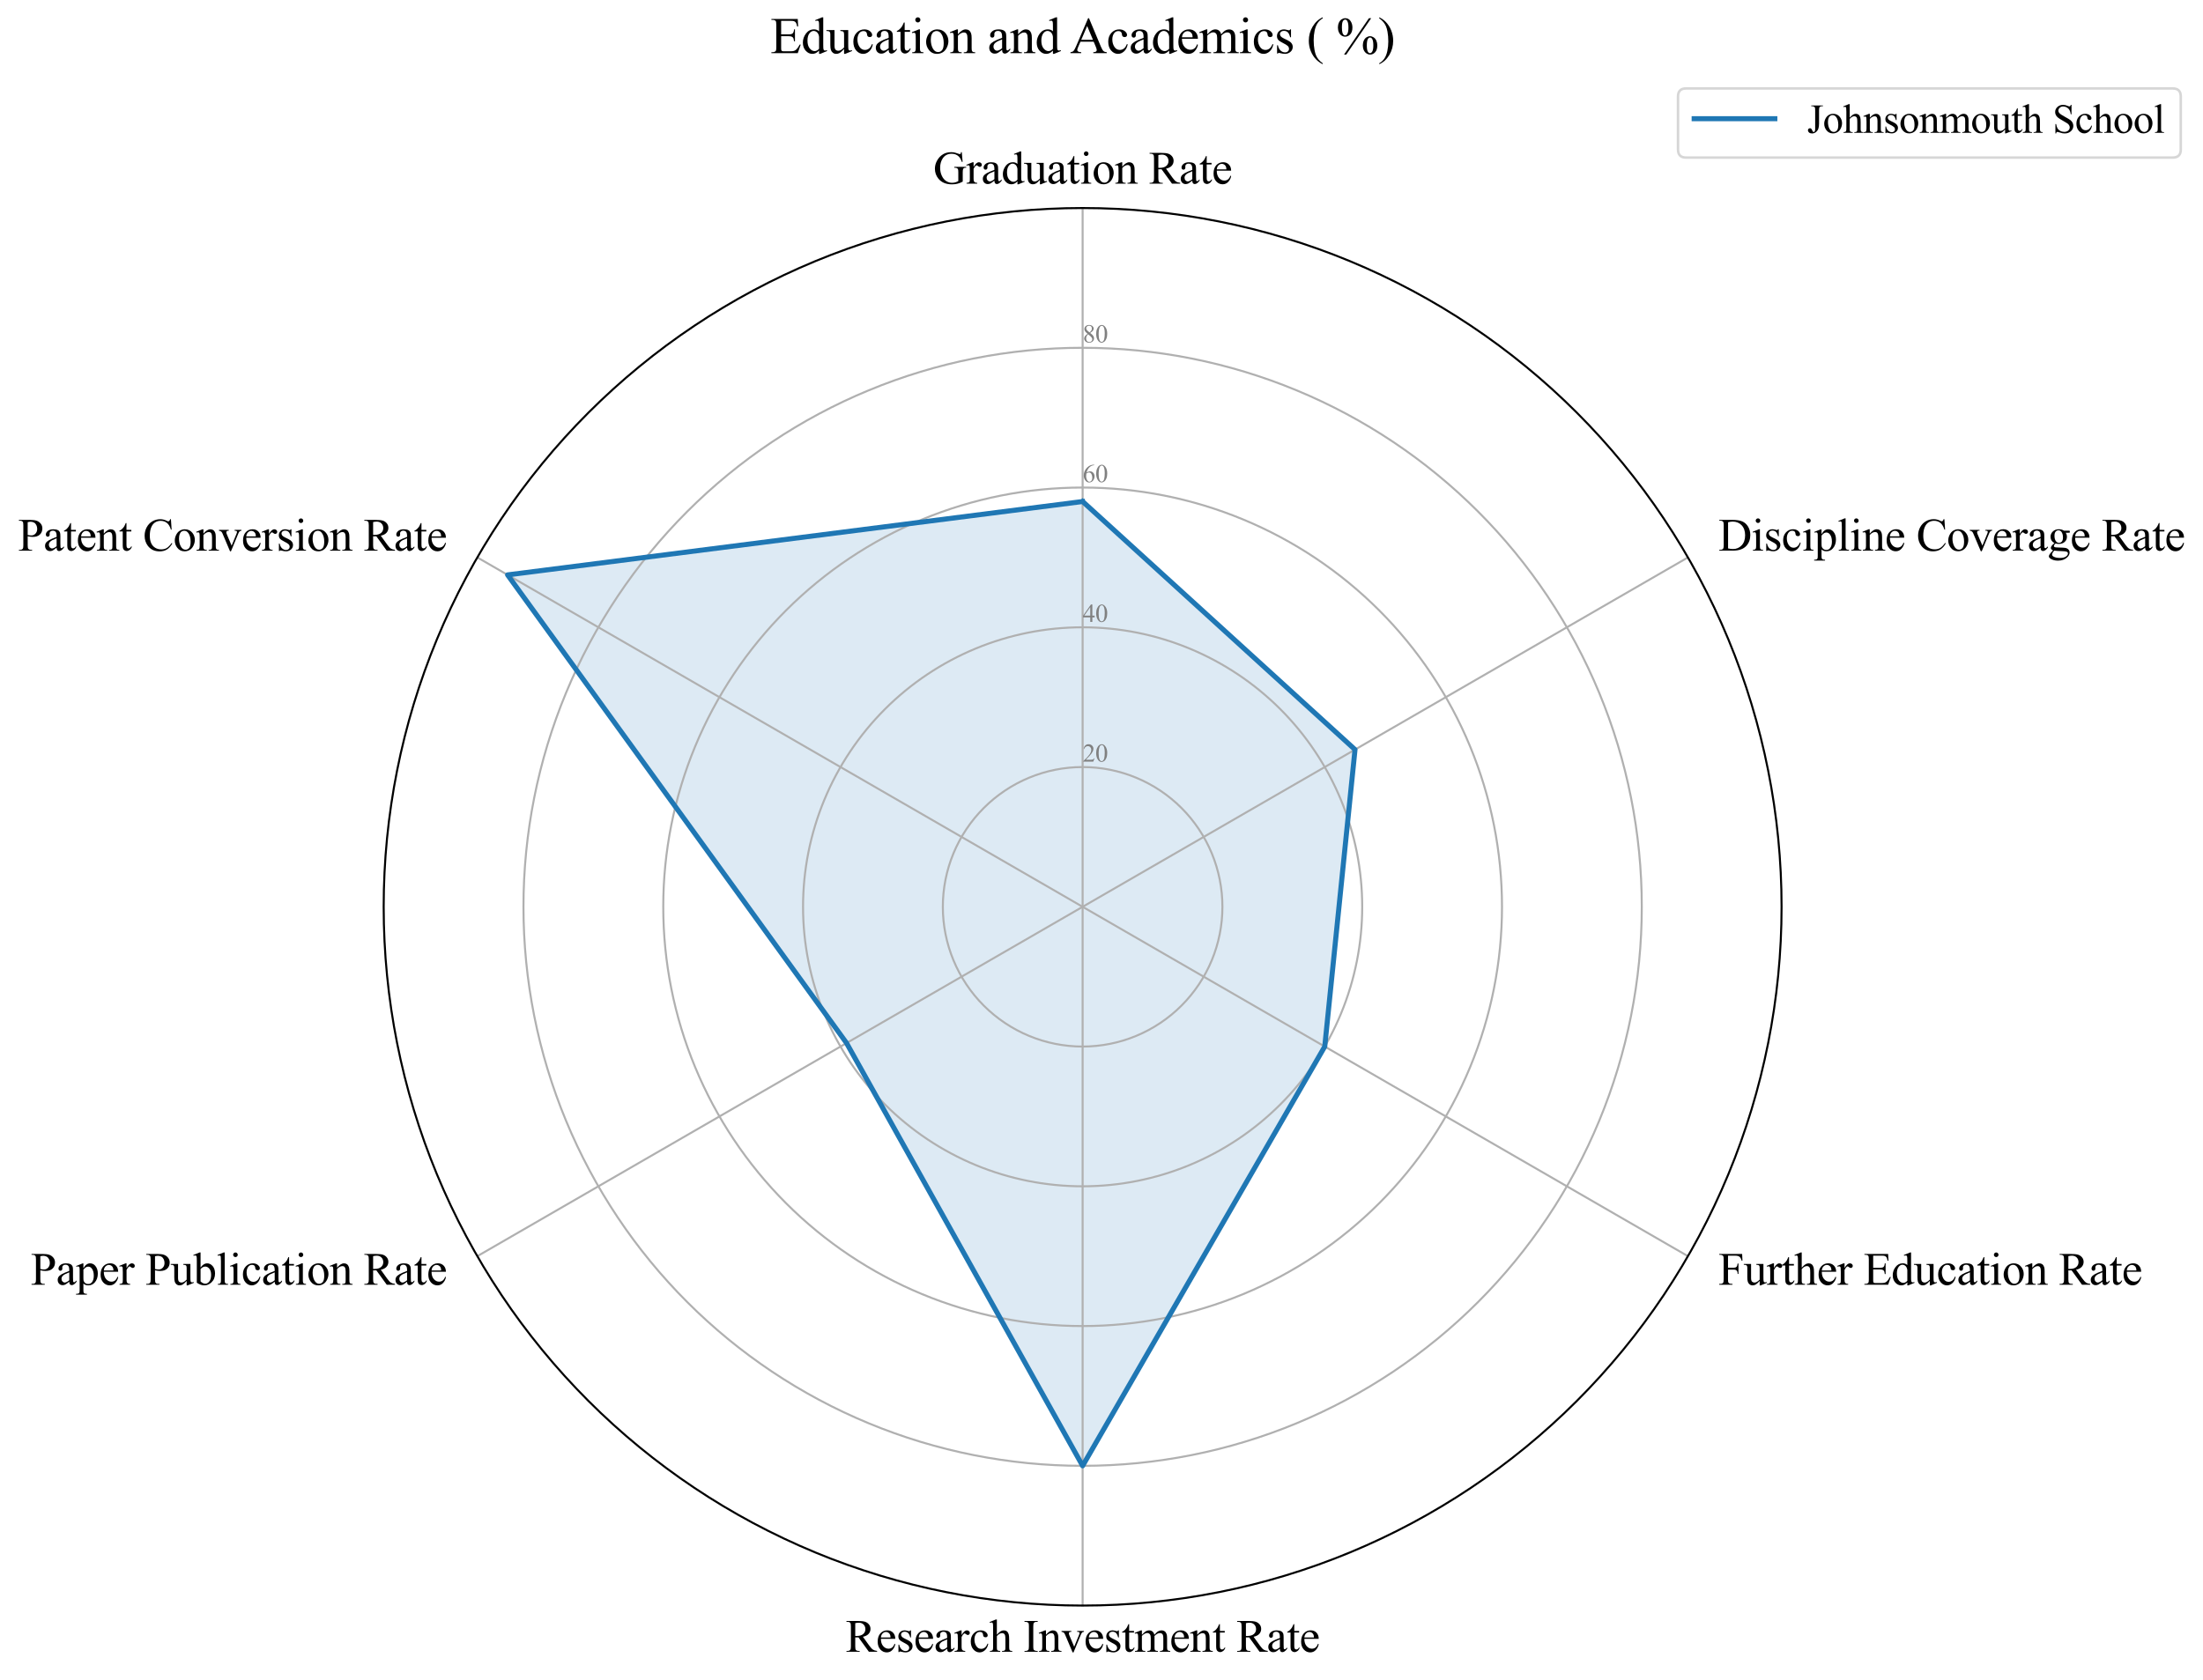 <?xml version="1.0" encoding="utf-8" standalone="no"?>
<!DOCTYPE svg PUBLIC "-//W3C//DTD SVG 1.1//EN"
  "http://www.w3.org/Graphics/SVG/1.1/DTD/svg11.dtd">
<svg xmlns:xlink="http://www.w3.org/1999/xlink" width="873.697pt" height="666.302pt" viewBox="0 0 873.697 666.302" xmlns="http://www.w3.org/2000/svg" version="1.1">
 <defs>
  <style type="text/css">*{stroke-linejoin: round; stroke-linecap: butt}</style>
 </defs>
 <g id="figure_1">
  <g id="patch_1">
   <path d="M -0 666.302 
L 873.697 666.302 
L 873.697 0 
L -0 0 
z
" style="fill: #ffffff"/>
  </g>
  <g id="axes_1">
   <g id="patch_2">
    <path d="M 706.563 359.728 
C 706.563 323.326 699.393 287.278 685.462 253.648 
C 671.532 220.017 651.113 189.457 625.373 163.718 
C 599.633 137.978 569.073 117.558 535.443 103.628 
C 501.812 89.698 465.764 82.528 429.363 82.528 
C 392.961 82.528 356.914 89.698 323.283 103.628 
C 289.652 117.558 259.093 137.978 233.353 163.718 
C 207.613 189.457 187.194 220.017 173.263 253.648 
C 159.333 287.278 152.163 323.326 152.163 359.728 
C 152.163 396.129 159.333 432.177 173.263 465.807 
C 187.194 499.438 207.613 529.998 233.353 555.737 
C 259.093 581.477 289.652 601.897 323.283 615.827 
C 356.914 629.757 392.961 636.928 429.363 636.928 
C 465.764 636.928 501.812 629.757 535.443 615.827 
C 569.073 601.897 599.633 581.477 625.373 555.737 
C 651.113 529.998 671.532 499.438 685.462 465.807 
C 699.393 432.177 706.563 396.129 706.563 359.728 
M 429.363 359.728 
C 429.363 359.728 429.363 359.728 429.363 359.728 
C 429.363 359.728 429.363 359.728 429.363 359.728 
C 429.363 359.728 429.363 359.728 429.363 359.728 
C 429.363 359.728 429.363 359.728 429.363 359.728 
C 429.363 359.728 429.363 359.728 429.363 359.728 
C 429.363 359.728 429.363 359.728 429.363 359.728 
C 429.363 359.728 429.363 359.728 429.363 359.728 
C 429.363 359.728 429.363 359.728 429.363 359.728 
C 429.363 359.728 429.363 359.728 429.363 359.728 
C 429.363 359.728 429.363 359.728 429.363 359.728 
C 429.363 359.728 429.363 359.728 429.363 359.728 
C 429.363 359.728 429.363 359.728 429.363 359.728 
C 429.363 359.728 429.363 359.728 429.363 359.728 
C 429.363 359.728 429.363 359.728 429.363 359.728 
C 429.363 359.728 429.363 359.728 429.363 359.728 
C 429.363 359.728 429.363 359.728 429.363 359.728 
z
" style="fill: #ffffff"/>
   </g>
   <g id="patch_3">
    <path d="M 429.363 198.952 
L 537.391 297.358 
L 525.388 415.168 
L 429.363 581.487 
L 335.739 413.781 
L 201.304 228.058 
z
" clip-path="url(#pd85616f7f2)" style="fill: #1f77b4; opacity: 0.15; stroke: #1f77b4; stroke-linejoin: miter"/>
   </g>
   <g id="matplotlib.axis_1">
    <g id="xtick_1">
     <g id="line2d_1">
      <path d="M 429.363 359.728 
L 429.363 82.528 
" clip-path="url(#pd85616f7f2)" style="fill: none; stroke: #b0b0b0; stroke-width: 0.8; stroke-linecap: square"/>
     </g>
     <g id="text_1">
      <!-- Graduation Rate -->
      <g transform="translate(370.132 72.852) scale(0.18 -0.18)">
       <defs>
        <path id="TimesNewRomanPSMT-47" d="M 3928 4334 
L 4038 2997 
L 3928 2997 
Q 3763 3497 3500 3750 
Q 3122 4116 2528 4116 
Q 1719 4116 1297 3475 
Q 944 2934 944 2188 
Q 944 1581 1178 1081 
Q 1413 581 1792 348 
Q 2172 116 2572 116 
Q 2806 116 3025 175 
Q 3244 234 3447 350 
L 3447 1575 
Q 3447 1894 3398 1992 
Q 3350 2091 3248 2142 
Q 3147 2194 2891 2194 
L 2891 2313 
L 4531 2313 
L 4531 2194 
L 4453 2194 
Q 4209 2194 4119 2031 
Q 4056 1916 4056 1575 
L 4056 278 
Q 3697 84 3347 -6 
Q 2997 -97 2569 -97 
Q 1341 -97 703 691 
Q 225 1281 225 2053 
Q 225 2613 494 3125 
Q 813 3734 1369 4063 
Q 1834 4334 2469 4334 
Q 2700 4334 2889 4296 
Q 3078 4259 3425 4131 
Q 3600 4066 3659 4066 
Q 3719 4066 3761 4120 
Q 3803 4175 3813 4334 
L 3928 4334 
z
" transform="scale(0.016)"/>
        <path id="TimesNewRomanPSMT-72" d="M 1038 2947 
L 1038 2303 
Q 1397 2947 1775 2947 
Q 1947 2947 2059 2842 
Q 2172 2738 2172 2600 
Q 2172 2478 2090 2393 
Q 2009 2309 1897 2309 
Q 1788 2309 1652 2417 
Q 1516 2525 1450 2525 
Q 1394 2525 1328 2463 
Q 1188 2334 1038 2041 
L 1038 669 
Q 1038 431 1097 309 
Q 1138 225 1241 169 
Q 1344 113 1538 113 
L 1538 0 
L 72 0 
L 72 113 
Q 291 113 397 181 
Q 475 231 506 341 
Q 522 394 522 644 
L 522 1753 
Q 522 2253 501 2348 
Q 481 2444 426 2487 
Q 372 2531 291 2531 
Q 194 2531 72 2484 
L 41 2597 
L 906 2947 
L 1038 2947 
z
" transform="scale(0.016)"/>
        <path id="TimesNewRomanPSMT-61" d="M 1822 413 
Q 1381 72 1269 19 
Q 1100 -59 909 -59 
Q 613 -59 420 144 
Q 228 347 228 678 
Q 228 888 322 1041 
Q 450 1253 767 1440 
Q 1084 1628 1822 1897 
L 1822 2009 
Q 1822 2438 1686 2597 
Q 1550 2756 1291 2756 
Q 1094 2756 978 2650 
Q 859 2544 859 2406 
L 866 2225 
Q 866 2081 792 2003 
Q 719 1925 600 1925 
Q 484 1925 411 2006 
Q 338 2088 338 2228 
Q 338 2497 613 2722 
Q 888 2947 1384 2947 
Q 1766 2947 2009 2819 
Q 2194 2722 2281 2516 
Q 2338 2381 2338 1966 
L 2338 994 
Q 2338 584 2353 492 
Q 2369 400 2405 369 
Q 2441 338 2488 338 
Q 2538 338 2575 359 
Q 2641 400 2828 588 
L 2828 413 
Q 2478 -56 2159 -56 
Q 2006 -56 1915 50 
Q 1825 156 1822 413 
z
M 1822 616 
L 1822 1706 
Q 1350 1519 1213 1441 
Q 966 1303 859 1153 
Q 753 1003 753 825 
Q 753 600 887 451 
Q 1022 303 1197 303 
Q 1434 303 1822 616 
z
" transform="scale(0.016)"/>
        <path id="TimesNewRomanPSMT-64" d="M 2222 322 
Q 2013 103 1813 7 
Q 1613 -88 1381 -88 
Q 913 -88 563 304 
Q 213 697 213 1313 
Q 213 1928 600 2439 
Q 988 2950 1597 2950 
Q 1975 2950 2222 2709 
L 2222 3238 
Q 2222 3728 2198 3840 
Q 2175 3953 2125 3993 
Q 2075 4034 2000 4034 
Q 1919 4034 1784 3984 
L 1744 4094 
L 2597 4444 
L 2738 4444 
L 2738 1134 
Q 2738 631 2761 520 
Q 2784 409 2836 365 
Q 2888 322 2956 322 
Q 3041 322 3181 375 
L 3216 266 
L 2366 -88 
L 2222 -88 
L 2222 322 
z
M 2222 541 
L 2222 2016 
Q 2203 2228 2109 2403 
Q 2016 2578 1861 2667 
Q 1706 2756 1559 2756 
Q 1284 2756 1069 2509 
Q 784 2184 784 1559 
Q 784 928 1059 592 
Q 1334 256 1672 256 
Q 1956 256 2222 541 
z
" transform="scale(0.016)"/>
        <path id="TimesNewRomanPSMT-75" d="M 2709 2863 
L 2709 1128 
Q 2709 631 2732 520 
Q 2756 409 2807 365 
Q 2859 322 2928 322 
Q 3025 322 3147 375 
L 3191 266 
L 2334 -88 
L 2194 -88 
L 2194 519 
Q 1825 119 1631 15 
Q 1438 -88 1222 -88 
Q 981 -88 804 51 
Q 628 191 559 409 
Q 491 628 491 1028 
L 491 2306 
Q 491 2509 447 2587 
Q 403 2666 317 2708 
Q 231 2750 6 2747 
L 6 2863 
L 1009 2863 
L 1009 947 
Q 1009 547 1148 422 
Q 1288 297 1484 297 
Q 1619 297 1789 381 
Q 1959 466 2194 703 
L 2194 2325 
Q 2194 2569 2105 2655 
Q 2016 2741 1734 2747 
L 1734 2863 
L 2709 2863 
z
" transform="scale(0.016)"/>
        <path id="TimesNewRomanPSMT-74" d="M 1031 3803 
L 1031 2863 
L 1700 2863 
L 1700 2644 
L 1031 2644 
L 1031 788 
Q 1031 509 1111 412 
Q 1191 316 1316 316 
Q 1419 316 1516 380 
Q 1613 444 1666 569 
L 1788 569 
Q 1678 263 1478 108 
Q 1278 -47 1066 -47 
Q 922 -47 784 33 
Q 647 113 581 261 
Q 516 409 516 719 
L 516 2644 
L 63 2644 
L 63 2747 
Q 234 2816 414 2980 
Q 594 3144 734 3369 
Q 806 3488 934 3803 
L 1031 3803 
z
" transform="scale(0.016)"/>
        <path id="TimesNewRomanPSMT-69" d="M 928 4444 
Q 1059 4444 1151 4351 
Q 1244 4259 1244 4128 
Q 1244 3997 1151 3903 
Q 1059 3809 928 3809 
Q 797 3809 703 3903 
Q 609 3997 609 4128 
Q 609 4259 701 4351 
Q 794 4444 928 4444 
z
M 1188 2947 
L 1188 647 
Q 1188 378 1227 289 
Q 1266 200 1342 156 
Q 1419 113 1622 113 
L 1622 0 
L 231 0 
L 231 113 
Q 441 113 512 153 
Q 584 194 626 287 
Q 669 381 669 647 
L 669 1750 
Q 669 2216 641 2353 
Q 619 2453 572 2492 
Q 525 2531 444 2531 
Q 356 2531 231 2484 
L 188 2597 
L 1050 2947 
L 1188 2947 
z
" transform="scale(0.016)"/>
        <path id="TimesNewRomanPSMT-6f" d="M 1600 2947 
Q 2250 2947 2644 2453 
Q 2978 2031 2978 1484 
Q 2978 1100 2793 706 
Q 2609 313 2286 112 
Q 1963 -88 1566 -88 
Q 919 -88 538 428 
Q 216 863 216 1403 
Q 216 1797 411 2186 
Q 606 2575 925 2761 
Q 1244 2947 1600 2947 
z
M 1503 2744 
Q 1338 2744 1170 2645 
Q 1003 2547 900 2300 
Q 797 2053 797 1666 
Q 797 1041 1045 587 
Q 1294 134 1700 134 
Q 2003 134 2200 384 
Q 2397 634 2397 1244 
Q 2397 2006 2069 2444 
Q 1847 2744 1503 2744 
z
" transform="scale(0.016)"/>
        <path id="TimesNewRomanPSMT-6e" d="M 1034 2341 
Q 1538 2947 1994 2947 
Q 2228 2947 2397 2830 
Q 2566 2713 2666 2444 
Q 2734 2256 2734 1869 
L 2734 647 
Q 2734 375 2778 278 
Q 2813 200 2889 156 
Q 2966 113 3172 113 
L 3172 0 
L 1756 0 
L 1756 113 
L 1816 113 
Q 2016 113 2095 173 
Q 2175 234 2206 353 
Q 2219 400 2219 647 
L 2219 1819 
Q 2219 2209 2117 2386 
Q 2016 2563 1775 2563 
Q 1403 2563 1034 2156 
L 1034 647 
Q 1034 356 1069 288 
Q 1113 197 1189 155 
Q 1266 113 1500 113 
L 1500 0 
L 84 0 
L 84 113 
L 147 113 
Q 366 113 442 223 
Q 519 334 519 647 
L 519 1709 
Q 519 2225 495 2337 
Q 472 2450 423 2490 
Q 375 2531 294 2531 
Q 206 2531 84 2484 
L 38 2597 
L 900 2947 
L 1034 2947 
L 1034 2341 
z
" transform="scale(0.016)"/>
        <path id="TimesNewRomanPSMT-20" transform="scale(0.016)"/>
        <path id="TimesNewRomanPSMT-52" d="M 4325 0 
L 3194 0 
L 1759 1981 
Q 1600 1975 1500 1975 
Q 1459 1975 1412 1976 
Q 1366 1978 1316 1981 
L 1316 750 
Q 1316 350 1403 253 
Q 1522 116 1759 116 
L 1925 116 
L 1925 0 
L 109 0 
L 109 116 
L 269 116 
Q 538 116 653 291 
Q 719 388 719 750 
L 719 3488 
Q 719 3888 631 3984 
Q 509 4122 269 4122 
L 109 4122 
L 109 4238 
L 1653 4238 
Q 2328 4238 2648 4139 
Q 2969 4041 3192 3777 
Q 3416 3513 3416 3147 
Q 3416 2756 3161 2468 
Q 2906 2181 2372 2063 
L 3247 847 
Q 3547 428 3762 290 
Q 3978 153 4325 116 
L 4325 0 
z
M 1316 2178 
Q 1375 2178 1419 2176 
Q 1463 2175 1491 2175 
Q 2097 2175 2405 2437 
Q 2713 2700 2713 3106 
Q 2713 3503 2464 3751 
Q 2216 4000 1806 4000 
Q 1625 4000 1316 3941 
L 1316 2178 
z
" transform="scale(0.016)"/>
        <path id="TimesNewRomanPSMT-65" d="M 681 1784 
Q 678 1147 991 784 
Q 1303 422 1725 422 
Q 2006 422 2214 576 
Q 2422 731 2563 1106 
L 2659 1044 
Q 2594 616 2278 264 
Q 1963 -88 1488 -88 
Q 972 -88 605 314 
Q 238 716 238 1394 
Q 238 2128 614 2539 
Q 991 2950 1559 2950 
Q 2041 2950 2350 2633 
Q 2659 2316 2659 1784 
L 681 1784 
z
M 681 1966 
L 2006 1966 
Q 1991 2241 1941 2353 
Q 1863 2528 1708 2628 
Q 1553 2728 1384 2728 
Q 1125 2728 920 2526 
Q 716 2325 681 1966 
z
" transform="scale(0.016)"/>
       </defs>
       <use xlink:href="#TimesNewRomanPSMT-47"/>
       <use xlink:href="#TimesNewRomanPSMT-72" transform="translate(72.217 0)"/>
       <use xlink:href="#TimesNewRomanPSMT-61" transform="translate(105.518 0)"/>
       <use xlink:href="#TimesNewRomanPSMT-64" transform="translate(149.902 0)"/>
       <use xlink:href="#TimesNewRomanPSMT-75" transform="translate(199.902 0)"/>
       <use xlink:href="#TimesNewRomanPSMT-61" transform="translate(249.902 0)"/>
       <use xlink:href="#TimesNewRomanPSMT-74" transform="translate(294.287 0)"/>
       <use xlink:href="#TimesNewRomanPSMT-69" transform="translate(322.07 0)"/>
       <use xlink:href="#TimesNewRomanPSMT-6f" transform="translate(349.854 0)"/>
       <use xlink:href="#TimesNewRomanPSMT-6e" transform="translate(399.854 0)"/>
       <use xlink:href="#TimesNewRomanPSMT-20" transform="translate(449.854 0)"/>
       <use xlink:href="#TimesNewRomanPSMT-52" transform="translate(474.854 0)"/>
       <use xlink:href="#TimesNewRomanPSMT-61" transform="translate(541.553 0)"/>
       <use xlink:href="#TimesNewRomanPSMT-74" transform="translate(585.938 0)"/>
       <use xlink:href="#TimesNewRomanPSMT-65" transform="translate(613.721 0)"/>
      </g>
     </g>
    </g>
    <g id="xtick_2">
     <g id="line2d_2">
      <path d="M 429.363 359.728 
L 669.425 221.127 
" clip-path="url(#pd85616f7f2)" style="fill: none; stroke: #b0b0b0; stroke-width: 0.8; stroke-linecap: square"/>
     </g>
     <g id="text_2">
      <!-- Discipline Coverage Rate -->
      <g transform="translate(681.549 218.435) scale(0.18 -0.18)">
       <defs>
        <path id="TimesNewRomanPSMT-44" d="M 109 0 
L 109 116 
L 269 116 
Q 538 116 650 288 
Q 719 391 719 750 
L 719 3488 
Q 719 3884 631 3984 
Q 509 4122 269 4122 
L 109 4122 
L 109 4238 
L 1834 4238 
Q 2784 4238 3279 4022 
Q 3775 3806 4076 3303 
Q 4378 2800 4378 2141 
Q 4378 1256 3841 663 
Q 3238 0 2003 0 
L 109 0 
z
M 1319 306 
Q 1716 219 1984 219 
Q 2709 219 3187 728 
Q 3666 1238 3666 2109 
Q 3666 2988 3187 3494 
Q 2709 4000 1959 4000 
Q 1678 4000 1319 3909 
L 1319 306 
z
" transform="scale(0.016)"/>
        <path id="TimesNewRomanPSMT-73" d="M 2050 2947 
L 2050 1972 
L 1947 1972 
Q 1828 2431 1642 2597 
Q 1456 2763 1169 2763 
Q 950 2763 815 2647 
Q 681 2531 681 2391 
Q 681 2216 781 2091 
Q 878 1963 1175 1819 
L 1631 1597 
Q 2266 1288 2266 781 
Q 2266 391 1970 151 
Q 1675 -88 1309 -88 
Q 1047 -88 709 6 
Q 606 38 541 38 
Q 469 38 428 -44 
L 325 -44 
L 325 978 
L 428 978 
Q 516 541 762 319 
Q 1009 97 1316 97 
Q 1531 97 1667 223 
Q 1803 350 1803 528 
Q 1803 744 1651 891 
Q 1500 1038 1047 1263 
Q 594 1488 453 1669 
Q 313 1847 313 2119 
Q 313 2472 555 2709 
Q 797 2947 1181 2947 
Q 1350 2947 1591 2875 
Q 1750 2828 1803 2828 
Q 1853 2828 1881 2850 
Q 1909 2872 1947 2947 
L 2050 2947 
z
" transform="scale(0.016)"/>
        <path id="TimesNewRomanPSMT-63" d="M 2631 1088 
Q 2516 522 2178 217 
Q 1841 -88 1431 -88 
Q 944 -88 581 321 
Q 219 731 219 1428 
Q 219 2103 620 2525 
Q 1022 2947 1584 2947 
Q 2006 2947 2278 2723 
Q 2550 2500 2550 2259 
Q 2550 2141 2473 2067 
Q 2397 1994 2259 1994 
Q 2075 1994 1981 2113 
Q 1928 2178 1911 2362 
Q 1894 2547 1784 2644 
Q 1675 2738 1481 2738 
Q 1169 2738 978 2506 
Q 725 2200 725 1697 
Q 725 1184 976 792 
Q 1228 400 1656 400 
Q 1963 400 2206 609 
Q 2378 753 2541 1131 
L 2631 1088 
z
" transform="scale(0.016)"/>
        <path id="TimesNewRomanPSMT-70" d="M -6 2578 
L 875 2934 
L 994 2934 
L 994 2266 
Q 1216 2644 1439 2795 
Q 1663 2947 1909 2947 
Q 2341 2947 2628 2609 
Q 2981 2197 2981 1534 
Q 2981 794 2556 309 
Q 2206 -88 1675 -88 
Q 1444 -88 1275 -22 
Q 1150 25 994 166 
L 994 -706 
Q 994 -1000 1030 -1079 
Q 1066 -1159 1155 -1206 
Q 1244 -1253 1478 -1253 
L 1478 -1369 
L -22 -1369 
L -22 -1253 
L 56 -1253 
Q 228 -1256 350 -1188 
Q 409 -1153 442 -1076 
Q 475 -1000 475 -688 
L 475 2019 
Q 475 2297 450 2372 
Q 425 2447 370 2484 
Q 316 2522 222 2522 
Q 147 2522 31 2478 
L -6 2578 
z
M 994 2081 
L 994 1013 
Q 994 666 1022 556 
Q 1066 375 1236 237 
Q 1406 100 1666 100 
Q 1978 100 2172 344 
Q 2425 663 2425 1241 
Q 2425 1897 2138 2250 
Q 1938 2494 1663 2494 
Q 1513 2494 1366 2419 
Q 1253 2363 994 2081 
z
" transform="scale(0.016)"/>
        <path id="TimesNewRomanPSMT-6c" d="M 1184 4444 
L 1184 647 
Q 1184 378 1223 290 
Q 1263 203 1344 158 
Q 1425 113 1647 113 
L 1647 0 
L 244 0 
L 244 113 
Q 441 113 512 153 
Q 584 194 625 287 
Q 666 381 666 647 
L 666 3247 
Q 666 3731 644 3842 
Q 622 3953 573 3993 
Q 525 4034 450 4034 
Q 369 4034 244 3984 
L 191 4094 
L 1044 4444 
L 1184 4444 
z
" transform="scale(0.016)"/>
        <path id="TimesNewRomanPSMT-43" d="M 3853 4334 
L 3950 2894 
L 3853 2894 
Q 3659 3541 3300 3825 
Q 2941 4109 2438 4109 
Q 2016 4109 1675 3895 
Q 1334 3681 1139 3212 
Q 944 2744 944 2047 
Q 944 1472 1128 1050 
Q 1313 628 1683 403 
Q 2053 178 2528 178 
Q 2941 178 3256 354 
Q 3572 531 3950 1056 
L 4047 994 
Q 3728 428 3303 165 
Q 2878 -97 2294 -97 
Q 1241 -97 663 684 
Q 231 1266 231 2053 
Q 231 2688 515 3219 
Q 800 3750 1298 4042 
Q 1797 4334 2388 4334 
Q 2847 4334 3294 4109 
Q 3425 4041 3481 4041 
Q 3566 4041 3628 4100 
Q 3709 4184 3744 4334 
L 3853 4334 
z
" transform="scale(0.016)"/>
        <path id="TimesNewRomanPSMT-76" d="M 53 2863 
L 1400 2863 
L 1400 2747 
L 1313 2747 
Q 1191 2747 1127 2687 
Q 1063 2628 1063 2528 
Q 1063 2419 1128 2269 
L 1794 688 
L 2463 2328 
Q 2534 2503 2534 2594 
Q 2534 2638 2509 2666 
Q 2475 2713 2422 2730 
Q 2369 2747 2206 2747 
L 2206 2863 
L 3141 2863 
L 3141 2747 
Q 2978 2734 2916 2681 
Q 2806 2588 2719 2369 
L 1703 -88 
L 1575 -88 
L 553 2328 
Q 484 2497 421 2570 
Q 359 2644 263 2694 
Q 209 2722 53 2747 
L 53 2863 
z
" transform="scale(0.016)"/>
        <path id="TimesNewRomanPSMT-67" d="M 966 1044 
Q 703 1172 562 1401 
Q 422 1631 422 1909 
Q 422 2334 742 2640 
Q 1063 2947 1563 2947 
Q 1972 2947 2272 2747 
L 2878 2747 
Q 3013 2747 3034 2739 
Q 3056 2731 3066 2713 
Q 3084 2684 3084 2613 
Q 3084 2531 3069 2500 
Q 3059 2484 3036 2475 
Q 3013 2466 2878 2466 
L 2506 2466 
Q 2681 2241 2681 1891 
Q 2681 1491 2375 1206 
Q 2069 922 1553 922 
Q 1341 922 1119 984 
Q 981 866 932 777 
Q 884 688 884 625 
Q 884 572 936 522 
Q 988 472 1138 450 
Q 1225 438 1575 428 
Q 2219 413 2409 384 
Q 2700 344 2873 169 
Q 3047 -6 3047 -263 
Q 3047 -616 2716 -925 
Q 2228 -1381 1444 -1381 
Q 841 -1381 425 -1109 
Q 191 -953 191 -784 
Q 191 -709 225 -634 
Q 278 -519 444 -313 
Q 466 -284 763 25 
Q 600 122 533 198 
Q 466 275 466 372 
Q 466 481 555 628 
Q 644 775 966 1044 
z
M 1509 2797 
Q 1278 2797 1122 2612 
Q 966 2428 966 2047 
Q 966 1553 1178 1281 
Q 1341 1075 1591 1075 
Q 1828 1075 1981 1253 
Q 2134 1431 2134 1813 
Q 2134 2309 1919 2591 
Q 1759 2797 1509 2797 
z
M 934 0 
Q 788 -159 713 -296 
Q 638 -434 638 -550 
Q 638 -700 819 -813 
Q 1131 -1006 1722 -1006 
Q 2284 -1006 2551 -807 
Q 2819 -609 2819 -384 
Q 2819 -222 2659 -153 
Q 2497 -84 2016 -72 
Q 1313 -53 934 0 
z
" transform="scale(0.016)"/>
       </defs>
       <use xlink:href="#TimesNewRomanPSMT-44"/>
       <use xlink:href="#TimesNewRomanPSMT-69" transform="translate(72.217 0)"/>
       <use xlink:href="#TimesNewRomanPSMT-73" transform="translate(100 0)"/>
       <use xlink:href="#TimesNewRomanPSMT-63" transform="translate(138.916 0)"/>
       <use xlink:href="#TimesNewRomanPSMT-69" transform="translate(183.301 0)"/>
       <use xlink:href="#TimesNewRomanPSMT-70" transform="translate(211.084 0)"/>
       <use xlink:href="#TimesNewRomanPSMT-6c" transform="translate(261.084 0)"/>
       <use xlink:href="#TimesNewRomanPSMT-69" transform="translate(288.867 0)"/>
       <use xlink:href="#TimesNewRomanPSMT-6e" transform="translate(316.65 0)"/>
       <use xlink:href="#TimesNewRomanPSMT-65" transform="translate(366.65 0)"/>
       <use xlink:href="#TimesNewRomanPSMT-20" transform="translate(411.035 0)"/>
       <use xlink:href="#TimesNewRomanPSMT-43" transform="translate(436.035 0)"/>
       <use xlink:href="#TimesNewRomanPSMT-6f" transform="translate(502.734 0)"/>
       <use xlink:href="#TimesNewRomanPSMT-76" transform="translate(552.734 0)"/>
       <use xlink:href="#TimesNewRomanPSMT-65" transform="translate(602.734 0)"/>
       <use xlink:href="#TimesNewRomanPSMT-72" transform="translate(647.119 0)"/>
       <use xlink:href="#TimesNewRomanPSMT-61" transform="translate(680.42 0)"/>
       <use xlink:href="#TimesNewRomanPSMT-67" transform="translate(724.805 0)"/>
       <use xlink:href="#TimesNewRomanPSMT-65" transform="translate(774.805 0)"/>
       <use xlink:href="#TimesNewRomanPSMT-20" transform="translate(819.189 0)"/>
       <use xlink:href="#TimesNewRomanPSMT-52" transform="translate(844.189 0)"/>
       <use xlink:href="#TimesNewRomanPSMT-61" transform="translate(910.889 0)"/>
       <use xlink:href="#TimesNewRomanPSMT-74" transform="translate(955.273 0)"/>
       <use xlink:href="#TimesNewRomanPSMT-65" transform="translate(983.057 0)"/>
      </g>
     </g>
    </g>
    <g id="xtick_3">
     <g id="line2d_3">
      <path d="M 429.363 359.728 
L 669.425 498.327 
" clip-path="url(#pd85616f7f2)" style="fill: none; stroke: #b0b0b0; stroke-width: 0.8; stroke-linecap: square"/>
     </g>
     <g id="text_3">
      <!-- Further Education Rate -->
      <g transform="translate(681.549 509.652) scale(0.18 -0.18)">
       <defs>
        <path id="TimesNewRomanPSMT-46" d="M 1309 4006 
L 1309 2341 
L 2081 2341 
Q 2347 2341 2470 2458 
Q 2594 2575 2634 2922 
L 2750 2922 
L 2750 1488 
L 2634 1488 
Q 2631 1734 2570 1850 
Q 2509 1966 2401 2023 
Q 2294 2081 2081 2081 
L 1309 2081 
L 1309 750 
Q 1309 428 1350 325 
Q 1381 247 1481 191 
Q 1619 116 1769 116 
L 1922 116 
L 1922 0 
L 103 0 
L 103 116 
L 253 116 
Q 516 116 634 269 
Q 709 369 709 750 
L 709 3488 
Q 709 3809 669 3913 
Q 638 3991 541 4047 
Q 406 4122 253 4122 
L 103 4122 
L 103 4238 
L 3256 4238 
L 3297 3306 
L 3188 3306 
Q 3106 3603 2998 3742 
Q 2891 3881 2733 3943 
Q 2575 4006 2244 4006 
L 1309 4006 
z
" transform="scale(0.016)"/>
        <path id="TimesNewRomanPSMT-68" d="M 1041 4444 
L 1041 2350 
Q 1388 2731 1591 2839 
Q 1794 2947 1997 2947 
Q 2241 2947 2416 2812 
Q 2591 2678 2675 2391 
Q 2734 2191 2734 1659 
L 2734 647 
Q 2734 375 2778 275 
Q 2809 200 2884 156 
Q 2959 113 3159 113 
L 3159 0 
L 1753 0 
L 1753 113 
L 1819 113 
Q 2019 113 2097 173 
Q 2175 234 2206 353 
Q 2216 403 2216 647 
L 2216 1659 
Q 2216 2128 2167 2275 
Q 2119 2422 2012 2495 
Q 1906 2569 1756 2569 
Q 1603 2569 1437 2487 
Q 1272 2406 1041 2159 
L 1041 647 
Q 1041 353 1073 281 
Q 1106 209 1195 161 
Q 1284 113 1503 113 
L 1503 0 
L 84 0 
L 84 113 
Q 275 113 384 172 
Q 447 203 484 290 
Q 522 378 522 647 
L 522 3238 
Q 522 3728 498 3840 
Q 475 3953 426 3993 
Q 378 4034 297 4034 
Q 231 4034 84 3984 
L 41 4094 
L 897 4444 
L 1041 4444 
z
" transform="scale(0.016)"/>
        <path id="TimesNewRomanPSMT-45" d="M 1338 4006 
L 1338 2331 
L 2269 2331 
Q 2631 2331 2753 2441 
Q 2916 2584 2934 2947 
L 3050 2947 
L 3050 1472 
L 2934 1472 
Q 2891 1781 2847 1869 
Q 2791 1978 2662 2040 
Q 2534 2103 2269 2103 
L 1338 2103 
L 1338 706 
Q 1338 425 1363 364 
Q 1388 303 1450 267 
Q 1513 231 1688 231 
L 2406 231 
Q 2766 231 2928 281 
Q 3091 331 3241 478 
Q 3434 672 3638 1063 
L 3763 1063 
L 3397 0 
L 131 0 
L 131 116 
L 281 116 
Q 431 116 566 188 
Q 666 238 702 338 
Q 738 438 738 747 
L 738 3500 
Q 738 3903 656 3997 
Q 544 4122 281 4122 
L 131 4122 
L 131 4238 
L 3397 4238 
L 3444 3309 
L 3322 3309 
Q 3256 3644 3176 3769 
Q 3097 3894 2941 3959 
Q 2816 4006 2500 4006 
L 1338 4006 
z
" transform="scale(0.016)"/>
       </defs>
       <use xlink:href="#TimesNewRomanPSMT-46"/>
       <use xlink:href="#TimesNewRomanPSMT-75" transform="translate(55.615 0)"/>
       <use xlink:href="#TimesNewRomanPSMT-72" transform="translate(105.615 0)"/>
       <use xlink:href="#TimesNewRomanPSMT-74" transform="translate(138.916 0)"/>
       <use xlink:href="#TimesNewRomanPSMT-68" transform="translate(166.699 0)"/>
       <use xlink:href="#TimesNewRomanPSMT-65" transform="translate(216.699 0)"/>
       <use xlink:href="#TimesNewRomanPSMT-72" transform="translate(261.084 0)"/>
       <use xlink:href="#TimesNewRomanPSMT-20" transform="translate(294.385 0)"/>
       <use xlink:href="#TimesNewRomanPSMT-45" transform="translate(319.385 0)"/>
       <use xlink:href="#TimesNewRomanPSMT-64" transform="translate(380.469 0)"/>
       <use xlink:href="#TimesNewRomanPSMT-75" transform="translate(430.469 0)"/>
       <use xlink:href="#TimesNewRomanPSMT-63" transform="translate(480.469 0)"/>
       <use xlink:href="#TimesNewRomanPSMT-61" transform="translate(524.854 0)"/>
       <use xlink:href="#TimesNewRomanPSMT-74" transform="translate(569.238 0)"/>
       <use xlink:href="#TimesNewRomanPSMT-69" transform="translate(597.021 0)"/>
       <use xlink:href="#TimesNewRomanPSMT-6f" transform="translate(624.805 0)"/>
       <use xlink:href="#TimesNewRomanPSMT-6e" transform="translate(674.805 0)"/>
       <use xlink:href="#TimesNewRomanPSMT-20" transform="translate(724.805 0)"/>
       <use xlink:href="#TimesNewRomanPSMT-52" transform="translate(749.805 0)"/>
       <use xlink:href="#TimesNewRomanPSMT-61" transform="translate(816.504 0)"/>
       <use xlink:href="#TimesNewRomanPSMT-74" transform="translate(860.889 0)"/>
       <use xlink:href="#TimesNewRomanPSMT-65" transform="translate(888.672 0)"/>
      </g>
     </g>
    </g>
    <g id="xtick_4">
     <g id="line2d_4">
      <path d="M 429.363 359.728 
L 429.363 636.928 
" clip-path="url(#pd85616f7f2)" style="fill: none; stroke: #b0b0b0; stroke-width: 0.8; stroke-linecap: square"/>
     </g>
     <g id="text_4">
      <!-- Research Investment Rate -->
      <g transform="translate(335.394 655.252) scale(0.18 -0.18)">
       <defs>
        <path id="TimesNewRomanPSMT-49" d="M 1975 116 
L 1975 0 
L 159 0 
L 159 116 
L 309 116 
Q 572 116 691 269 
Q 766 369 766 750 
L 766 3488 
Q 766 3809 725 3913 
Q 694 3991 597 4047 
Q 459 4122 309 4122 
L 159 4122 
L 159 4238 
L 1975 4238 
L 1975 4122 
L 1822 4122 
Q 1563 4122 1444 3969 
Q 1366 3869 1366 3488 
L 1366 750 
Q 1366 428 1406 325 
Q 1438 247 1538 191 
Q 1672 116 1822 116 
L 1975 116 
z
" transform="scale(0.016)"/>
        <path id="TimesNewRomanPSMT-6d" d="M 1050 2338 
Q 1363 2650 1419 2697 
Q 1559 2816 1721 2881 
Q 1884 2947 2044 2947 
Q 2313 2947 2506 2790 
Q 2700 2634 2766 2338 
Q 3088 2713 3309 2830 
Q 3531 2947 3766 2947 
Q 3994 2947 4170 2830 
Q 4347 2713 4450 2447 
Q 4519 2266 4519 1878 
L 4519 647 
Q 4519 378 4559 278 
Q 4591 209 4675 161 
Q 4759 113 4950 113 
L 4950 0 
L 3538 0 
L 3538 113 
L 3597 113 
Q 3781 113 3884 184 
Q 3956 234 3988 344 
Q 4000 397 4000 647 
L 4000 1878 
Q 4000 2228 3916 2372 
Q 3794 2572 3525 2572 
Q 3359 2572 3192 2489 
Q 3025 2406 2788 2181 
L 2781 2147 
L 2788 2013 
L 2788 647 
Q 2788 353 2820 281 
Q 2853 209 2943 161 
Q 3034 113 3253 113 
L 3253 0 
L 1806 0 
L 1806 113 
Q 2044 113 2133 169 
Q 2222 225 2256 338 
Q 2272 391 2272 647 
L 2272 1878 
Q 2272 2228 2169 2381 
Q 2031 2581 1784 2581 
Q 1616 2581 1450 2491 
Q 1191 2353 1050 2181 
L 1050 647 
Q 1050 366 1089 281 
Q 1128 197 1204 155 
Q 1281 113 1516 113 
L 1516 0 
L 100 0 
L 100 113 
Q 297 113 375 155 
Q 453 197 493 289 
Q 534 381 534 647 
L 534 1741 
Q 534 2213 506 2350 
Q 484 2453 437 2492 
Q 391 2531 309 2531 
Q 222 2531 100 2484 
L 53 2597 
L 916 2947 
L 1050 2947 
L 1050 2338 
z
" transform="scale(0.016)"/>
       </defs>
       <use xlink:href="#TimesNewRomanPSMT-52"/>
       <use xlink:href="#TimesNewRomanPSMT-65" transform="translate(66.699 0)"/>
       <use xlink:href="#TimesNewRomanPSMT-73" transform="translate(111.084 0)"/>
       <use xlink:href="#TimesNewRomanPSMT-65" transform="translate(150 0)"/>
       <use xlink:href="#TimesNewRomanPSMT-61" transform="translate(194.385 0)"/>
       <use xlink:href="#TimesNewRomanPSMT-72" transform="translate(238.77 0)"/>
       <use xlink:href="#TimesNewRomanPSMT-63" transform="translate(272.07 0)"/>
       <use xlink:href="#TimesNewRomanPSMT-68" transform="translate(316.455 0)"/>
       <use xlink:href="#TimesNewRomanPSMT-20" transform="translate(366.455 0)"/>
       <use xlink:href="#TimesNewRomanPSMT-49" transform="translate(391.455 0)"/>
       <use xlink:href="#TimesNewRomanPSMT-6e" transform="translate(424.756 0)"/>
       <use xlink:href="#TimesNewRomanPSMT-76" transform="translate(474.756 0)"/>
       <use xlink:href="#TimesNewRomanPSMT-65" transform="translate(524.756 0)"/>
       <use xlink:href="#TimesNewRomanPSMT-73" transform="translate(569.141 0)"/>
       <use xlink:href="#TimesNewRomanPSMT-74" transform="translate(608.057 0)"/>
       <use xlink:href="#TimesNewRomanPSMT-6d" transform="translate(635.84 0)"/>
       <use xlink:href="#TimesNewRomanPSMT-65" transform="translate(713.623 0)"/>
       <use xlink:href="#TimesNewRomanPSMT-6e" transform="translate(758.008 0)"/>
       <use xlink:href="#TimesNewRomanPSMT-74" transform="translate(808.008 0)"/>
       <use xlink:href="#TimesNewRomanPSMT-20" transform="translate(835.791 0)"/>
       <use xlink:href="#TimesNewRomanPSMT-52" transform="translate(860.791 0)"/>
       <use xlink:href="#TimesNewRomanPSMT-61" transform="translate(927.49 0)"/>
       <use xlink:href="#TimesNewRomanPSMT-74" transform="translate(971.875 0)"/>
       <use xlink:href="#TimesNewRomanPSMT-65" transform="translate(999.658 0)"/>
      </g>
     </g>
    </g>
    <g id="xtick_5">
     <g id="line2d_5">
      <path d="M 429.363 359.728 
L 189.301 498.327 
" clip-path="url(#pd85616f7f2)" style="fill: none; stroke: #b0b0b0; stroke-width: 0.8; stroke-linecap: square"/>
     </g>
     <g id="text_5">
      <!-- Paper Publication Rate -->
      <g transform="translate(12.212 509.652) scale(0.18 -0.18)">
       <defs>
        <path id="TimesNewRomanPSMT-50" d="M 1313 1984 
L 1313 750 
Q 1313 350 1400 253 
Q 1519 116 1759 116 
L 1922 116 
L 1922 0 
L 106 0 
L 106 116 
L 266 116 
Q 534 116 650 291 
Q 713 388 713 750 
L 713 3488 
Q 713 3888 628 3984 
Q 506 4122 266 4122 
L 106 4122 
L 106 4238 
L 1659 4238 
Q 2228 4238 2556 4120 
Q 2884 4003 3109 3725 
Q 3334 3447 3334 3066 
Q 3334 2547 2992 2222 
Q 2650 1897 2025 1897 
Q 1872 1897 1694 1919 
Q 1516 1941 1313 1984 
z
M 1313 2163 
Q 1478 2131 1606 2115 
Q 1734 2100 1825 2100 
Q 2150 2100 2386 2351 
Q 2622 2603 2622 3003 
Q 2622 3278 2509 3514 
Q 2397 3750 2190 3867 
Q 1984 3984 1722 3984 
Q 1563 3984 1313 3925 
L 1313 2163 
z
" transform="scale(0.016)"/>
        <path id="TimesNewRomanPSMT-62" d="M 984 2369 
Q 1400 2947 1881 2947 
Q 2322 2947 2650 2570 
Q 2978 2194 2978 1541 
Q 2978 778 2472 313 
Q 2038 -88 1503 -88 
Q 1253 -88 995 3 
Q 738 94 469 275 
L 469 3241 
Q 469 3728 445 3840 
Q 422 3953 372 3993 
Q 322 4034 247 4034 
Q 159 4034 28 3984 
L -16 4094 
L 844 4444 
L 984 4444 
L 984 2369 
z
M 984 2169 
L 984 456 
Q 1144 300 1314 220 
Q 1484 141 1663 141 
Q 1947 141 2192 453 
Q 2438 766 2438 1363 
Q 2438 1913 2192 2208 
Q 1947 2503 1634 2503 
Q 1469 2503 1303 2419 
Q 1178 2356 984 2169 
z
" transform="scale(0.016)"/>
       </defs>
       <use xlink:href="#TimesNewRomanPSMT-50"/>
       <use xlink:href="#TimesNewRomanPSMT-61" transform="translate(55.615 0)"/>
       <use xlink:href="#TimesNewRomanPSMT-70" transform="translate(100 0)"/>
       <use xlink:href="#TimesNewRomanPSMT-65" transform="translate(150 0)"/>
       <use xlink:href="#TimesNewRomanPSMT-72" transform="translate(194.385 0)"/>
       <use xlink:href="#TimesNewRomanPSMT-20" transform="translate(227.686 0)"/>
       <use xlink:href="#TimesNewRomanPSMT-50" transform="translate(252.686 0)"/>
       <use xlink:href="#TimesNewRomanPSMT-75" transform="translate(308.301 0)"/>
       <use xlink:href="#TimesNewRomanPSMT-62" transform="translate(358.301 0)"/>
       <use xlink:href="#TimesNewRomanPSMT-6c" transform="translate(408.301 0)"/>
       <use xlink:href="#TimesNewRomanPSMT-69" transform="translate(436.084 0)"/>
       <use xlink:href="#TimesNewRomanPSMT-63" transform="translate(463.867 0)"/>
       <use xlink:href="#TimesNewRomanPSMT-61" transform="translate(508.252 0)"/>
       <use xlink:href="#TimesNewRomanPSMT-74" transform="translate(552.637 0)"/>
       <use xlink:href="#TimesNewRomanPSMT-69" transform="translate(580.42 0)"/>
       <use xlink:href="#TimesNewRomanPSMT-6f" transform="translate(608.203 0)"/>
       <use xlink:href="#TimesNewRomanPSMT-6e" transform="translate(658.203 0)"/>
       <use xlink:href="#TimesNewRomanPSMT-20" transform="translate(708.203 0)"/>
       <use xlink:href="#TimesNewRomanPSMT-52" transform="translate(733.203 0)"/>
       <use xlink:href="#TimesNewRomanPSMT-61" transform="translate(799.902 0)"/>
       <use xlink:href="#TimesNewRomanPSMT-74" transform="translate(844.287 0)"/>
       <use xlink:href="#TimesNewRomanPSMT-65" transform="translate(872.07 0)"/>
      </g>
     </g>
    </g>
    <g id="xtick_6">
     <g id="line2d_6">
      <path d="M 429.363 359.728 
L 189.301 221.127 
" clip-path="url(#pd85616f7f2)" style="fill: none; stroke: #b0b0b0; stroke-width: 0.8; stroke-linecap: square"/>
     </g>
     <g id="text_6">
      <!-- Patent Conversion Rate -->
      <g transform="translate(7.2 218.452) scale(0.18 -0.18)">
       <use xlink:href="#TimesNewRomanPSMT-50"/>
       <use xlink:href="#TimesNewRomanPSMT-61" transform="translate(55.615 0)"/>
       <use xlink:href="#TimesNewRomanPSMT-74" transform="translate(100 0)"/>
       <use xlink:href="#TimesNewRomanPSMT-65" transform="translate(127.783 0)"/>
       <use xlink:href="#TimesNewRomanPSMT-6e" transform="translate(172.168 0)"/>
       <use xlink:href="#TimesNewRomanPSMT-74" transform="translate(222.168 0)"/>
       <use xlink:href="#TimesNewRomanPSMT-20" transform="translate(249.951 0)"/>
       <use xlink:href="#TimesNewRomanPSMT-43" transform="translate(274.951 0)"/>
       <use xlink:href="#TimesNewRomanPSMT-6f" transform="translate(341.65 0)"/>
       <use xlink:href="#TimesNewRomanPSMT-6e" transform="translate(391.65 0)"/>
       <use xlink:href="#TimesNewRomanPSMT-76" transform="translate(441.65 0)"/>
       <use xlink:href="#TimesNewRomanPSMT-65" transform="translate(491.65 0)"/>
       <use xlink:href="#TimesNewRomanPSMT-72" transform="translate(536.035 0)"/>
       <use xlink:href="#TimesNewRomanPSMT-73" transform="translate(569.336 0)"/>
       <use xlink:href="#TimesNewRomanPSMT-69" transform="translate(608.252 0)"/>
       <use xlink:href="#TimesNewRomanPSMT-6f" transform="translate(636.035 0)"/>
       <use xlink:href="#TimesNewRomanPSMT-6e" transform="translate(686.035 0)"/>
       <use xlink:href="#TimesNewRomanPSMT-20" transform="translate(736.035 0)"/>
       <use xlink:href="#TimesNewRomanPSMT-52" transform="translate(761.035 0)"/>
       <use xlink:href="#TimesNewRomanPSMT-61" transform="translate(827.734 0)"/>
       <use xlink:href="#TimesNewRomanPSMT-74" transform="translate(872.119 0)"/>
       <use xlink:href="#TimesNewRomanPSMT-65" transform="translate(899.902 0)"/>
      </g>
     </g>
    </g>
   </g>
   <g id="matplotlib.axis_2">
    <g id="ytick_1">
     <g id="line2d_7">
      <path d="M 429.363 304.288 
C 436.643 304.288 443.853 305.722 450.579 308.508 
C 457.305 311.294 463.417 315.378 468.565 320.526 
C 473.713 325.673 477.797 331.785 480.583 338.512 
C 483.369 345.238 484.803 352.447 484.803 359.728 
C 484.803 367.008 483.369 374.217 480.583 380.943 
C 477.797 387.67 473.713 393.782 468.565 398.93 
C 463.417 404.077 457.305 408.161 450.579 410.947 
C 443.853 413.733 436.643 415.168 429.363 415.168 
C 422.083 415.168 414.873 413.733 408.147 410.947 
C 401.421 408.161 395.309 404.077 390.161 398.93 
C 385.013 393.782 380.929 387.67 378.143 380.943 
C 375.357 374.217 373.923 367.008 373.923 359.728 
C 373.923 352.447 375.357 345.238 378.143 338.512 
C 380.929 331.785 385.013 325.673 390.161 320.526 
C 395.309 315.378 401.421 311.294 408.147 308.508 
C 414.873 305.722 422.083 304.288 429.363 304.288 
" clip-path="url(#pd85616f7f2)" style="fill: none; stroke: #b0b0b0; stroke-width: 0.8; stroke-linecap: square"/>
     </g>
     <g id="text_7">
      <!-- 20 -->
      <g style="fill: #808080" transform="translate(429.363 302.148) scale(0.1 -0.1)">
       <defs>
        <path id="TimesNewRomanPSMT-32" d="M 2934 816 
L 2638 0 
L 138 0 
L 138 116 
Q 1241 1122 1691 1759 
Q 2141 2397 2141 2925 
Q 2141 3328 1894 3587 
Q 1647 3847 1303 3847 
Q 991 3847 742 3664 
Q 494 3481 375 3128 
L 259 3128 
Q 338 3706 661 4015 
Q 984 4325 1469 4325 
Q 1984 4325 2329 3994 
Q 2675 3663 2675 3213 
Q 2675 2891 2525 2569 
Q 2294 2063 1775 1497 
Q 997 647 803 472 
L 1909 472 
Q 2247 472 2383 497 
Q 2519 522 2628 598 
Q 2738 675 2819 816 
L 2934 816 
z
" transform="scale(0.016)"/>
        <path id="TimesNewRomanPSMT-30" d="M 231 2094 
Q 231 2819 450 3342 
Q 669 3866 1031 4122 
Q 1313 4325 1613 4325 
Q 2100 4325 2488 3828 
Q 2972 3213 2972 2159 
Q 2972 1422 2759 906 
Q 2547 391 2217 158 
Q 1888 -75 1581 -75 
Q 975 -75 572 641 
Q 231 1244 231 2094 
z
M 844 2016 
Q 844 1141 1059 588 
Q 1238 122 1591 122 
Q 1759 122 1940 273 
Q 2122 425 2216 781 
Q 2359 1319 2359 2297 
Q 2359 3022 2209 3506 
Q 2097 3866 1919 4016 
Q 1791 4119 1609 4119 
Q 1397 4119 1231 3928 
Q 1006 3669 925 3112 
Q 844 2556 844 2016 
z
" transform="scale(0.016)"/>
       </defs>
       <use xlink:href="#TimesNewRomanPSMT-32"/>
       <use xlink:href="#TimesNewRomanPSMT-30" transform="translate(50 0)"/>
      </g>
     </g>
    </g>
    <g id="ytick_2">
     <g id="line2d_8">
      <path d="M 429.363 248.847 
C 443.923 248.847 458.343 251.716 471.795 257.288 
C 485.247 262.86 497.471 271.028 507.767 281.324 
C 518.063 291.619 526.23 303.843 531.803 317.296 
C 537.375 330.748 540.243 345.167 540.243 359.728 
C 540.243 374.288 537.375 388.707 531.803 402.159 
C 526.23 415.612 518.063 427.836 507.767 438.132 
C 497.471 448.427 485.247 456.595 471.795 462.167 
C 458.343 467.739 443.923 470.608 429.363 470.608 
C 414.802 470.608 400.383 467.739 386.931 462.167 
C 373.479 456.595 361.255 448.427 350.959 438.132 
C 340.663 427.836 332.495 415.612 326.923 402.159 
C 321.351 388.707 318.483 374.288 318.483 359.728 
C 318.483 345.167 321.351 330.748 326.923 317.296 
C 332.495 303.843 340.663 291.619 350.959 281.324 
C 361.255 271.028 373.479 262.86 386.931 257.288 
C 400.383 251.716 414.802 248.847 429.363 248.847 
" clip-path="url(#pd85616f7f2)" style="fill: none; stroke: #b0b0b0; stroke-width: 0.8; stroke-linecap: square"/>
     </g>
     <g id="text_8">
      <!-- 40 -->
      <g style="fill: #808080" transform="translate(429.363 246.708) scale(0.1 -0.1)">
       <defs>
        <path id="TimesNewRomanPSMT-34" d="M 2978 1563 
L 2978 1119 
L 2409 1119 
L 2409 0 
L 1894 0 
L 1894 1119 
L 100 1119 
L 100 1519 
L 2066 4325 
L 2409 4325 
L 2409 1563 
L 2978 1563 
z
M 1894 1563 
L 1894 3666 
L 406 1563 
L 1894 1563 
z
" transform="scale(0.016)"/>
       </defs>
       <use xlink:href="#TimesNewRomanPSMT-34"/>
       <use xlink:href="#TimesNewRomanPSMT-30" transform="translate(50 0)"/>
      </g>
     </g>
    </g>
    <g id="ytick_3">
     <g id="line2d_9">
      <path d="M 429.363 193.407 
C 451.204 193.407 472.832 197.71 493.011 206.068 
C 513.189 214.426 531.525 226.678 546.969 242.121 
C 562.413 257.565 574.664 275.901 583.022 296.08 
C 591.381 316.258 595.683 337.887 595.683 359.728 
C 595.683 381.568 591.381 403.197 583.022 423.375 
C 574.664 443.554 562.413 461.89 546.969 477.334 
C 531.525 492.777 513.189 505.029 493.011 513.387 
C 472.832 521.745 451.204 526.048 429.363 526.048 
C 407.522 526.048 385.893 521.745 365.715 513.387 
C 345.537 505.029 327.201 492.777 311.757 477.334 
C 296.313 461.89 284.061 443.554 275.703 423.375 
C 267.345 403.197 263.043 381.568 263.043 359.728 
C 263.043 337.887 267.345 316.258 275.703 296.08 
C 284.061 275.901 296.313 257.565 311.757 242.121 
C 327.201 226.678 345.537 214.426 365.715 206.068 
C 385.893 197.71 407.522 193.407 429.363 193.407 
" clip-path="url(#pd85616f7f2)" style="fill: none; stroke: #b0b0b0; stroke-width: 0.8; stroke-linecap: square"/>
     </g>
     <g id="text_9">
      <!-- 60 -->
      <g style="fill: #808080" transform="translate(429.363 191.268) scale(0.1 -0.1)">
       <defs>
        <path id="TimesNewRomanPSMT-36" d="M 2869 4325 
L 2869 4209 
Q 2456 4169 2195 4045 
Q 1934 3922 1679 3669 
Q 1425 3416 1258 3105 
Q 1091 2794 978 2366 
Q 1428 2675 1881 2675 
Q 2316 2675 2634 2325 
Q 2953 1975 2953 1425 
Q 2953 894 2631 456 
Q 2244 -75 1606 -75 
Q 1172 -75 869 213 
Q 275 772 275 1663 
Q 275 2231 503 2743 
Q 731 3256 1154 3653 
Q 1578 4050 1965 4187 
Q 2353 4325 2688 4325 
L 2869 4325 
z
M 925 2138 
Q 869 1716 869 1456 
Q 869 1156 980 804 
Q 1091 453 1309 247 
Q 1469 100 1697 100 
Q 1969 100 2183 356 
Q 2397 613 2397 1088 
Q 2397 1622 2184 2012 
Q 1972 2403 1581 2403 
Q 1463 2403 1327 2353 
Q 1191 2303 925 2138 
z
" transform="scale(0.016)"/>
       </defs>
       <use xlink:href="#TimesNewRomanPSMT-36"/>
       <use xlink:href="#TimesNewRomanPSMT-30" transform="translate(50 0)"/>
      </g>
     </g>
    </g>
    <g id="ytick_4">
     <g id="line2d_10">
      <path d="M 429.363 137.968 
C 458.484 137.968 487.322 143.704 514.227 154.848 
C 541.131 165.992 565.579 182.328 586.171 202.919 
C 606.763 223.511 623.098 247.959 634.242 274.864 
C 645.387 301.768 651.123 330.606 651.123 359.728 
C 651.123 388.849 645.387 417.687 634.242 444.591 
C 623.098 471.496 606.763 495.944 586.171 516.535 
C 565.579 537.127 541.131 553.463 514.227 564.607 
C 487.322 575.751 458.484 581.487 429.363 581.487 
C 400.242 581.487 371.404 575.751 344.499 564.607 
C 317.594 553.463 293.147 537.127 272.555 516.535 
C 251.963 495.944 235.628 471.496 224.483 444.591 
C 213.339 417.687 207.603 388.849 207.603 359.728 
C 207.603 330.606 213.339 301.768 224.483 274.864 
C 235.628 247.959 251.963 223.511 272.555 202.919 
C 293.147 182.328 317.594 165.992 344.499 154.848 
C 371.404 143.704 400.242 137.968 429.363 137.968 
" clip-path="url(#pd85616f7f2)" style="fill: none; stroke: #b0b0b0; stroke-width: 0.8; stroke-linecap: square"/>
     </g>
     <g id="text_10">
      <!-- 80 -->
      <g style="fill: #808080" transform="translate(429.363 135.828) scale(0.1 -0.1)">
       <defs>
        <path id="TimesNewRomanPSMT-38" d="M 1228 2134 
Q 725 2547 579 2797 
Q 434 3047 434 3316 
Q 434 3728 753 4026 
Q 1072 4325 1600 4325 
Q 2113 4325 2425 4047 
Q 2738 3769 2738 3413 
Q 2738 3175 2569 2928 
Q 2400 2681 1866 2347 
Q 2416 1922 2594 1678 
Q 2831 1359 2831 1006 
Q 2831 559 2490 242 
Q 2150 -75 1597 -75 
Q 994 -75 656 303 
Q 388 606 388 966 
Q 388 1247 577 1523 
Q 766 1800 1228 2134 
z
M 1719 2469 
Q 2094 2806 2194 3001 
Q 2294 3197 2294 3444 
Q 2294 3772 2109 3958 
Q 1925 4144 1606 4144 
Q 1288 4144 1088 3959 
Q 888 3775 888 3528 
Q 888 3366 970 3203 
Q 1053 3041 1206 2894 
L 1719 2469 
z
M 1375 2016 
Q 1116 1797 991 1539 
Q 866 1281 866 981 
Q 866 578 1086 336 
Q 1306 94 1647 94 
Q 1984 94 2187 284 
Q 2391 475 2391 747 
Q 2391 972 2272 1150 
Q 2050 1481 1375 2016 
z
" transform="scale(0.016)"/>
       </defs>
       <use xlink:href="#TimesNewRomanPSMT-38"/>
       <use xlink:href="#TimesNewRomanPSMT-30" transform="translate(50 0)"/>
      </g>
     </g>
    </g>
   </g>
   <g id="line2d_11">
    <path d="M 429.363 198.952 
L 537.391 297.358 
L 525.388 415.168 
L 429.363 581.487 
L 335.739 413.781 
L 201.304 228.058 
L 429.363 198.952 
" clip-path="url(#pd85616f7f2)" style="fill: none; stroke: #1f77b4; stroke-width: 2; stroke-linecap: square"/>
   </g>
   <g id="patch_4">
    <path d="M 429.363 82.528 
C 392.961 82.528 356.914 89.698 323.283 103.628 
C 289.652 117.558 259.093 137.978 233.353 163.718 
C 207.613 189.457 187.194 220.017 173.263 253.648 
C 159.333 287.278 152.163 323.326 152.163 359.728 
C 152.163 396.129 159.333 432.177 173.263 465.807 
C 187.194 499.438 207.613 529.998 233.353 555.737 
C 259.093 581.477 289.652 601.897 323.283 615.827 
C 356.914 629.757 392.961 636.928 429.363 636.928 
C 465.764 636.928 501.812 629.757 535.443 615.827 
C 569.073 601.897 599.633 581.477 625.373 555.737 
C 651.113 529.998 671.532 499.438 685.462 465.807 
C 699.393 432.177 706.563 396.129 706.563 359.728 
C 706.563 323.326 699.393 287.278 685.462 253.648 
C 671.532 220.017 651.113 189.457 625.373 163.718 
C 599.633 137.978 569.073 117.558 535.443 103.628 
C 501.812 89.698 465.764 82.528 429.363 82.528 
" style="fill: none; stroke: #000000; stroke-width: 0.8; stroke-linejoin: miter; stroke-linecap: square"/>
   </g>
   <g id="text_11">
    <!-- Education and Academics ( %) -->
    <g transform="translate(305.516 21.087) scale(0.2 -0.2)">
     <defs>
      <path id="TimesNewRomanPSMT-41" d="M 2928 1419 
L 1288 1419 
L 1000 750 
Q 894 503 894 381 
Q 894 284 986 211 
Q 1078 138 1384 116 
L 1384 0 
L 50 0 
L 50 116 
Q 316 163 394 238 
Q 553 388 747 847 
L 2238 4334 
L 2347 4334 
L 3822 809 
Q 4000 384 4145 257 
Q 4291 131 4550 116 
L 4550 0 
L 2878 0 
L 2878 116 
Q 3131 128 3220 200 
Q 3309 272 3309 375 
Q 3309 513 3184 809 
L 2928 1419 
z
M 2841 1650 
L 2122 3363 
L 1384 1650 
L 2841 1650 
z
" transform="scale(0.016)"/>
      <path id="TimesNewRomanPSMT-28" d="M 1988 -1253 
L 1988 -1369 
Q 1516 -1131 1200 -813 
Q 750 -359 506 256 
Q 263 872 263 1534 
Q 263 2503 741 3301 
Q 1219 4100 1988 4444 
L 1988 4313 
Q 1603 4100 1356 3731 
Q 1109 3363 987 2797 
Q 866 2231 866 1616 
Q 866 947 969 400 
Q 1050 -31 1165 -292 
Q 1281 -553 1476 -793 
Q 1672 -1034 1988 -1253 
z
" transform="scale(0.016)"/>
      <path id="TimesNewRomanPSMT-25" d="M 4350 4334 
L 1263 -175 
L 984 -175 
L 4072 4334 
L 4350 4334 
z
M 1138 4334 
Q 1559 4334 1792 3984 
Q 2025 3634 2025 3181 
Q 2025 2638 1762 2341 
Q 1500 2044 1131 2044 
Q 884 2044 678 2180 
Q 472 2316 348 2584 
Q 225 2853 225 3181 
Q 225 3509 350 3786 
Q 475 4063 692 4198 
Q 909 4334 1138 4334 
z
M 1128 4159 
Q 969 4159 845 3971 
Q 722 3784 722 3184 
Q 722 2750 791 2522 
Q 844 2350 956 2256 
Q 1022 2200 1119 2200 
Q 1269 2200 1375 2363 
Q 1531 2603 1531 3166 
Q 1531 3759 1378 4000 
Q 1278 4159 1128 4159 
z
M 4206 2103 
Q 4428 2103 4648 1962 
Q 4869 1822 4989 1553 
Q 5109 1284 5109 963 
Q 5109 409 4843 117 
Q 4578 -175 4216 -175 
Q 3988 -175 3773 -34 
Q 3559 106 3436 367 
Q 3313 628 3313 963 
Q 3313 1291 3436 1562 
Q 3559 1834 3773 1968 
Q 3988 2103 4206 2103 
z
M 4209 1938 
Q 4059 1938 3950 1769 
Q 3809 1550 3809 941 
Q 3809 381 3953 159 
Q 4059 0 4209 0 
Q 4353 0 4466 172 
Q 4616 400 4616 956 
Q 4616 1544 4466 1778 
Q 4363 1938 4209 1938 
z
" transform="scale(0.016)"/>
      <path id="TimesNewRomanPSMT-29" d="M 144 4313 
L 144 4444 
Q 619 4209 934 3891 
Q 1381 3434 1625 2820 
Q 1869 2206 1869 1541 
Q 1869 572 1392 -226 
Q 916 -1025 144 -1369 
L 144 -1253 
Q 528 -1038 776 -670 
Q 1025 -303 1145 264 
Q 1266 831 1266 1447 
Q 1266 2113 1163 2663 
Q 1084 3094 967 3353 
Q 850 3613 656 3853 
Q 463 4094 144 4313 
z
" transform="scale(0.016)"/>
     </defs>
     <use xlink:href="#TimesNewRomanPSMT-45"/>
     <use xlink:href="#TimesNewRomanPSMT-64" transform="translate(61.084 0)"/>
     <use xlink:href="#TimesNewRomanPSMT-75" transform="translate(111.084 0)"/>
     <use xlink:href="#TimesNewRomanPSMT-63" transform="translate(161.084 0)"/>
     <use xlink:href="#TimesNewRomanPSMT-61" transform="translate(205.469 0)"/>
     <use xlink:href="#TimesNewRomanPSMT-74" transform="translate(249.854 0)"/>
     <use xlink:href="#TimesNewRomanPSMT-69" transform="translate(277.637 0)"/>
     <use xlink:href="#TimesNewRomanPSMT-6f" transform="translate(305.42 0)"/>
     <use xlink:href="#TimesNewRomanPSMT-6e" transform="translate(355.42 0)"/>
     <use xlink:href="#TimesNewRomanPSMT-20" transform="translate(405.42 0)"/>
     <use xlink:href="#TimesNewRomanPSMT-61" transform="translate(430.42 0)"/>
     <use xlink:href="#TimesNewRomanPSMT-6e" transform="translate(474.805 0)"/>
     <use xlink:href="#TimesNewRomanPSMT-64" transform="translate(524.805 0)"/>
     <use xlink:href="#TimesNewRomanPSMT-20" transform="translate(574.805 0)"/>
     <use xlink:href="#TimesNewRomanPSMT-41" transform="translate(594.305 0)"/>
     <use xlink:href="#TimesNewRomanPSMT-63" transform="translate(666.521 0)"/>
     <use xlink:href="#TimesNewRomanPSMT-61" transform="translate(710.906 0)"/>
     <use xlink:href="#TimesNewRomanPSMT-64" transform="translate(755.291 0)"/>
     <use xlink:href="#TimesNewRomanPSMT-65" transform="translate(805.291 0)"/>
     <use xlink:href="#TimesNewRomanPSMT-6d" transform="translate(849.676 0)"/>
     <use xlink:href="#TimesNewRomanPSMT-69" transform="translate(927.459 0)"/>
     <use xlink:href="#TimesNewRomanPSMT-63" transform="translate(955.242 0)"/>
     <use xlink:href="#TimesNewRomanPSMT-73" transform="translate(999.627 0)"/>
     <use xlink:href="#TimesNewRomanPSMT-20" transform="translate(1038.543 0)"/>
     <use xlink:href="#TimesNewRomanPSMT-28" transform="translate(1063.543 0)"/>
     <use xlink:href="#TimesNewRomanPSMT-20" transform="translate(1096.844 0)"/>
     <use xlink:href="#TimesNewRomanPSMT-25" transform="translate(1121.844 0)"/>
     <use xlink:href="#TimesNewRomanPSMT-29" transform="translate(1205.145 0)"/>
    </g>
   </g>
   <g id="legend_1">
    <g id="patch_5">
     <path d="M 668.693 62.51 
L 861.683 62.51 
Q 864.883 62.51 864.883 59.31 
L 864.883 38.288 
Q 864.883 35.087 861.683 35.087 
L 668.693 35.087 
Q 665.493 35.087 665.493 38.288 
L 665.493 59.31 
Q 665.493 62.51 668.693 62.51 
z
" style="fill: #ffffff; opacity: 0.8; stroke: #cccccc; stroke-linejoin: miter"/>
    </g>
    <g id="line2d_12">
     <path d="M 671.893 47.087 
L 687.893 47.087 
L 703.893 47.087 
" style="fill: none; stroke: #1f77b4; stroke-width: 2; stroke-linecap: square"/>
    </g>
    <g id="text_12">
     <!-- Johnsonmouth School -->
     <g transform="translate(716.693 52.688) scale(0.16 -0.16)">
      <defs>
       <path id="TimesNewRomanPSMT-4a" d="M 638 4122 
L 638 4238 
L 2453 4238 
L 2453 4122 
L 2300 4122 
Q 2041 4122 1922 3969 
Q 1847 3869 1847 3488 
L 1847 1416 
Q 1847 938 1742 641 
Q 1638 344 1381 123 
Q 1125 -97 763 -97 
Q 469 -97 300 48 
Q 131 194 131 381 
Q 131 534 209 613 
Q 313 709 450 709 
Q 550 709 629 643 
Q 709 578 831 294 
Q 903 125 1016 125 
Q 1100 125 1173 228 
Q 1247 331 1247 594 
L 1247 3488 
Q 1247 3809 1206 3913 
Q 1175 3991 1075 4047 
Q 941 4122 791 4122 
L 638 4122 
z
" transform="scale(0.016)"/>
       <path id="TimesNewRomanPSMT-53" d="M 2934 4334 
L 2934 2869 
L 2819 2869 
Q 2763 3291 2617 3541 
Q 2472 3791 2203 3937 
Q 1934 4084 1647 4084 
Q 1322 4084 1109 3886 
Q 897 3688 897 3434 
Q 897 3241 1031 3081 
Q 1225 2847 1953 2456 
Q 2547 2138 2764 1967 
Q 2981 1797 3098 1565 
Q 3216 1334 3216 1081 
Q 3216 600 2842 251 
Q 2469 -97 1881 -97 
Q 1697 -97 1534 -69 
Q 1438 -53 1133 45 
Q 828 144 747 144 
Q 669 144 623 97 
Q 578 50 556 -97 
L 441 -97 
L 441 1356 
L 556 1356 
Q 638 900 775 673 
Q 913 447 1195 297 
Q 1478 147 1816 147 
Q 2206 147 2432 353 
Q 2659 559 2659 841 
Q 2659 997 2573 1156 
Q 2488 1316 2306 1453 
Q 2184 1547 1640 1851 
Q 1097 2156 867 2337 
Q 638 2519 519 2737 
Q 400 2956 400 3219 
Q 400 3675 750 4004 
Q 1100 4334 1641 4334 
Q 1978 4334 2356 4169 
Q 2531 4091 2603 4091 
Q 2684 4091 2736 4139 
Q 2788 4188 2819 4334 
L 2934 4334 
z
" transform="scale(0.016)"/>
      </defs>
      <use xlink:href="#TimesNewRomanPSMT-4a"/>
      <use xlink:href="#TimesNewRomanPSMT-6f" transform="translate(38.916 0)"/>
      <use xlink:href="#TimesNewRomanPSMT-68" transform="translate(88.916 0)"/>
      <use xlink:href="#TimesNewRomanPSMT-6e" transform="translate(138.916 0)"/>
      <use xlink:href="#TimesNewRomanPSMT-73" transform="translate(188.916 0)"/>
      <use xlink:href="#TimesNewRomanPSMT-6f" transform="translate(227.832 0)"/>
      <use xlink:href="#TimesNewRomanPSMT-6e" transform="translate(277.832 0)"/>
      <use xlink:href="#TimesNewRomanPSMT-6d" transform="translate(327.832 0)"/>
      <use xlink:href="#TimesNewRomanPSMT-6f" transform="translate(405.615 0)"/>
      <use xlink:href="#TimesNewRomanPSMT-75" transform="translate(455.615 0)"/>
      <use xlink:href="#TimesNewRomanPSMT-74" transform="translate(505.615 0)"/>
      <use xlink:href="#TimesNewRomanPSMT-68" transform="translate(533.398 0)"/>
      <use xlink:href="#TimesNewRomanPSMT-20" transform="translate(583.398 0)"/>
      <use xlink:href="#TimesNewRomanPSMT-53" transform="translate(608.398 0)"/>
      <use xlink:href="#TimesNewRomanPSMT-63" transform="translate(664.014 0)"/>
      <use xlink:href="#TimesNewRomanPSMT-68" transform="translate(708.398 0)"/>
      <use xlink:href="#TimesNewRomanPSMT-6f" transform="translate(758.398 0)"/>
      <use xlink:href="#TimesNewRomanPSMT-6f" transform="translate(808.398 0)"/>
      <use xlink:href="#TimesNewRomanPSMT-6c" transform="translate(858.398 0)"/>
     </g>
    </g>
   </g>
  </g>
 </g>
 <defs>
  <clipPath id="pd85616f7f2">
   <path d="M 706.563 359.728 
C 706.563 323.326 699.393 287.278 685.462 253.648 
C 671.532 220.017 651.113 189.457 625.373 163.718 
C 599.633 137.978 569.073 117.558 535.443 103.628 
C 501.812 89.698 465.764 82.528 429.363 82.528 
C 392.961 82.528 356.914 89.698 323.283 103.628 
C 289.652 117.558 259.093 137.978 233.353 163.718 
C 207.613 189.457 187.194 220.017 173.263 253.648 
C 159.333 287.278 152.163 323.326 152.163 359.728 
C 152.163 396.129 159.333 432.177 173.263 465.807 
C 187.194 499.438 207.613 529.998 233.353 555.737 
C 259.093 581.477 289.652 601.897 323.283 615.827 
C 356.914 629.757 392.961 636.928 429.363 636.928 
C 465.764 636.928 501.812 629.757 535.443 615.827 
C 569.073 601.897 599.633 581.477 625.373 555.737 
C 651.113 529.998 671.532 499.438 685.462 465.807 
C 699.393 432.177 706.563 396.129 706.563 359.728 
M 429.363 359.728 
C 429.363 359.728 429.363 359.728 429.363 359.728 
C 429.363 359.728 429.363 359.728 429.363 359.728 
C 429.363 359.728 429.363 359.728 429.363 359.728 
C 429.363 359.728 429.363 359.728 429.363 359.728 
C 429.363 359.728 429.363 359.728 429.363 359.728 
C 429.363 359.728 429.363 359.728 429.363 359.728 
C 429.363 359.728 429.363 359.728 429.363 359.728 
C 429.363 359.728 429.363 359.728 429.363 359.728 
C 429.363 359.728 429.363 359.728 429.363 359.728 
C 429.363 359.728 429.363 359.728 429.363 359.728 
C 429.363 359.728 429.363 359.728 429.363 359.728 
C 429.363 359.728 429.363 359.728 429.363 359.728 
C 429.363 359.728 429.363 359.728 429.363 359.728 
C 429.363 359.728 429.363 359.728 429.363 359.728 
C 429.363 359.728 429.363 359.728 429.363 359.728 
C 429.363 359.728 429.363 359.728 429.363 359.728 
z
"/>
  </clipPath>
 </defs>
</svg>
